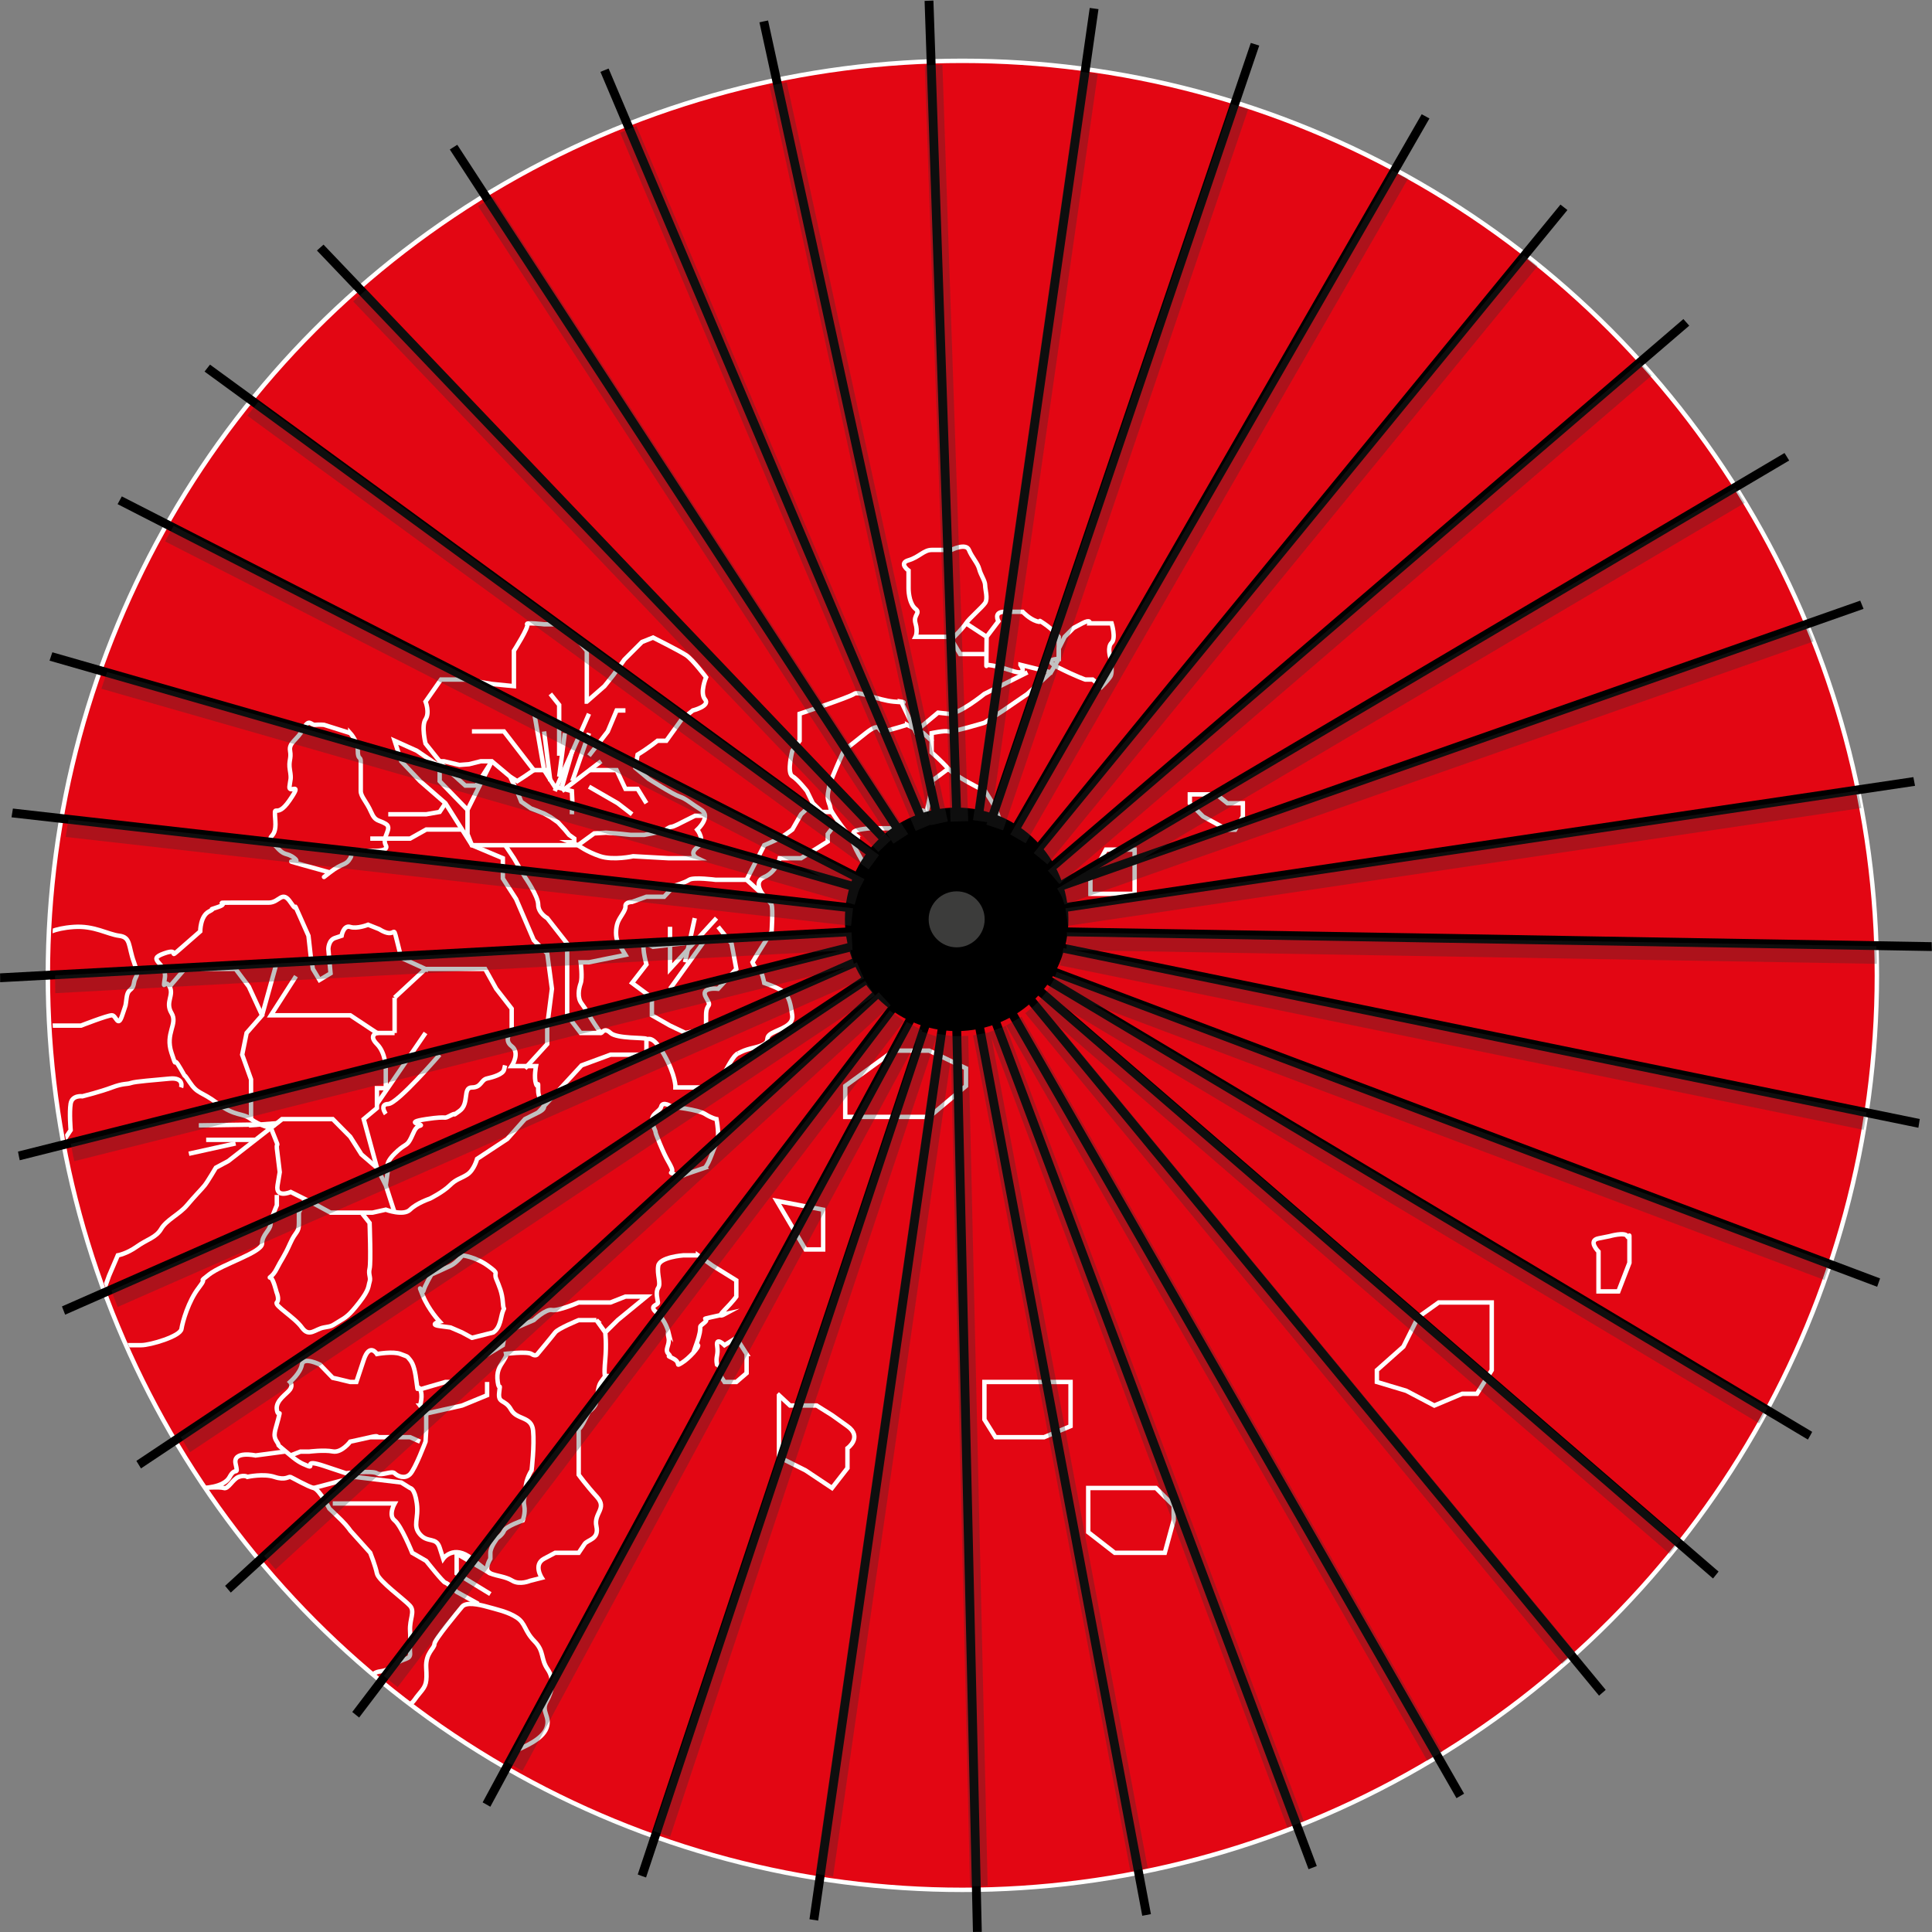 <?xml version="1.0" encoding="UTF-8" standalone="no"?>
<!-- Generator: Adobe Illustrator 16.0.4, SVG Export Plug-In . SVG Version: 6.00 Build 0)  -->

<svg
   xmlns:dc="http://purl.org/dc/elements/1.1/"
   xmlns:cc="http://creativecommons.org/ns#"
   xmlns:rdf="http://www.w3.org/1999/02/22-rdf-syntax-ns#"
   xmlns:svg="http://www.w3.org/2000/svg"
   xmlns="http://www.w3.org/2000/svg"
   xmlns:xlink="http://www.w3.org/1999/xlink"
   xmlns:sodipodi="http://sodipodi.sourceforge.net/DTD/sodipodi-0.dtd"
   xmlns:inkscape="http://www.inkscape.org/namespaces/inkscape"
   version="1.1"
   id="Layer_1"
   x="0px"
   y="0px"
   width="218.654"
   height="218.654"
   viewBox="0 0 218.654 218.654"
   enable-background="new 0 0 841.89 595.28"
   xml:space="preserve"
   inkscape:version="0.91 r13725"
   sodipodi:docname="parasol3.svg"><rect x="0" y="0" width="218.654" height="218.654" fill="#808080" stroke="none"/><defs
     id="defs347" /><sodipodi:namedview
     pagecolor="#ffffff"
     bordercolor="#666666"
     borderopacity="1"
     objecttolerance="10"
     gridtolerance="10"
     guidetolerance="10"
     inkscape:pageopacity="0"
     inkscape:pageshadow="2"
     inkscape:window-width="686"
     inkscape:window-height="480"
     id="namedview345"
     showgrid="false"
     fit-margin-top="0"
     fit-margin-left="0"
     fit-margin-right="0"
     fit-margin-bottom="0"
     inkscape:zoom="0.34208744"
     inkscape:cx="105.26301"
     inkscape:cy="111.438"
     inkscape:window-x="0"
     inkscape:window-y="0"
     inkscape:window-maximized="0"
     inkscape:current-layer="Layer_1" /><g
     id="g3"
     transform="translate(-315.682,-190.424)"><circle
       stroke-miterlimit="10"
       cx="424.598"
       cy="300.808"
       r="103.5"
       id="circle5"
       style="fill:#e30613;stroke:#ffffff;stroke-width:0.5;stroke-miterlimit:10" /><g
       id="g7"><defs
         id="defs9"><circle
           id="SVGID_1_"
           cx="425.008"
           cy="301.091"
           r="103.5" /></defs><clipPath
         id="SVGID_2_"><use
           xlink:href="#SVGID_1_"
           overflow="visible"
           id="use13"
           style="overflow:visible"
           x="0"
           y="0"
           width="100%"
           height="100%" /></clipPath><path
         clip-path="url(#SVGID_2_)"
         stroke-miterlimit="10"
         d="m 382.092,269.83 0,-2.75 0,-3 -1.5,-1.75 -1.5,-1.25 -1.832,0 c 0,0 -2.168,-0.25 -1.918,0 0.25,0.25 -1.5,3 -1.5,3 l 0,1.319 0,1.931 0,0.75 -2.5,-0.25 -3,-0.5 -2.75,0 -1.75,2.5 c 0,0 0.5,1.25 0,2 -0.5,0.75 0,2.75 0,2.75 l 2,2.5 2.5,2.25 1.25,0 1.75,-2.75 -2.75,5.5 0,2.75 0.5,1.25 3.764,0 1.986,0 2.418,0 2.332,0 1.5,0 c 0,0 1,0.75 2.5,1.25 1.5,0.5 3.75,0 3.75,0 l 4,0.223 3.25,0 c 0,0 -1,-0.473 0,-1.223 1,-0.75 0,-2 0,-2 0,0 1.639,-1.5 0.445,-2.25 -1.195,-0.75 -1.695,-1.25 -2.445,-1.5 -0.75,-0.25 -3.5,-2 -3.5,-2 l -1.5,-1.25 0.25,-1.5 c 1.25,-0.75 2.25,-1.569 2.25,-1.569 l 1,0 1.75,-2.431 1.25,-1 c 0,0 2.01,-0.5 1.381,-1.25 -0.631,-0.75 0.121,-2.5 0.121,-2.5 0,0 -1.502,-2 -2.252,-2.5 -0.75,-0.5 -3.75,-2 -3.75,-2 l -1.25,0.5 -2,2 -1.25,1.75 -1,1.25 -2,1.75 z"
         id="path15"
         inkscape:connector-curvature="0"
         style="fill:none;stroke:#ffffff;stroke-width:0.5;stroke-miterlimit:10" /><polyline
         clip-path="url(#SVGID_2_)"
         stroke-miterlimit="10"
         points="    369.092,273.205 372.717,273.205 376.092,277.58 375.092,278.268 374.217,278.83 373.426,278.33   "
         id="polyline17"
         style="fill:none;stroke:#ffffff;stroke-width:0.5;stroke-miterlimit:10" /><polyline
         clip-path="url(#SVGID_2_)"
         stroke-miterlimit="10"
         points="    382.342,275.955 384.467,273.205 385.467,270.83 386.467,270.83   "
         id="polyline19"
         style="fill:none;stroke:#ffffff;stroke-width:0.5;stroke-miterlimit:10" /><polyline
         clip-path="url(#SVGID_2_)"
         stroke-miterlimit="10"
         points="    382.342,277.58 385.467,277.58 386.467,279.705 387.842,279.705 388.842,281.33   "
         id="polyline21"
         style="fill:none;stroke:#ffffff;stroke-width:0.5;stroke-miterlimit:10" /><polyline
         clip-path="url(#SVGID_2_)"
         stroke-miterlimit="10"
         points="    382.342,279.455 385.592,281.33 387.217,282.58   "
         id="polyline23"
         style="fill:none;stroke:#ffffff;stroke-width:0.5;stroke-miterlimit:10" /><polyline
         clip-path="url(#SVGID_2_)"
         stroke-miterlimit="10"
         points="    378.967,275.955 378.967,272.205 378.967,270.205 377.967,268.955   "
         id="polyline25"
         style="fill:none;stroke:#ffffff;stroke-width:0.5;stroke-miterlimit:10" /><line
         clip-path="url(#SVGID_2_)"
         stroke-miterlimit="10"
         x1="380.455"
         y1="278.83"
         x2="382.342"
         y2="273.393"
         id="line27"
         style="fill:none;stroke:#ffffff;stroke-width:0.5;stroke-miterlimit:10" /><line
         clip-path="url(#SVGID_2_)"
         stroke-miterlimit="10"
         x1="378.967"
         y1="278.33"
         x2="379.607"
         y2="273.393"
         id="line29"
         style="fill:none;stroke:#ffffff;stroke-width:0.5;stroke-miterlimit:10" /><line
         clip-path="url(#SVGID_2_)"
         stroke-miterlimit="10"
         x1="379.287"
         y1="279.455"
         x2="380.455"
         y2="275.393"
         id="line31"
         style="fill:none;stroke:#ffffff;stroke-width:0.5;stroke-miterlimit:10" /><line
         clip-path="url(#SVGID_2_)"
         stroke-miterlimit="10"
         x1="377.26"
         y1="273.205"
         x2="377.967"
         y2="278.83"
         id="line33"
         style="fill:none;stroke:#ffffff;stroke-width:0.5;stroke-miterlimit:10" /><line
         clip-path="url(#SVGID_2_)"
         stroke-miterlimit="10"
         x1="379.287"
         y1="279.955"
         x2="383.717"
         y2="276.58"
         id="line35"
         style="fill:none;stroke:#ffffff;stroke-width:0.5;stroke-miterlimit:10" /><line
         clip-path="url(#SVGID_2_)"
         stroke-miterlimit="10"
         x1="378.467"
         y1="279.955"
         x2="382.342"
         y2="271.205"
         id="line37"
         style="fill:none;stroke:#ffffff;stroke-width:0.5;stroke-miterlimit:10" /><polyline
         clip-path="url(#SVGID_2_)"
         stroke-miterlimit="10"
         points="    380.404,282.58 380.455,281.018 380.404,279.955 378.467,279.455 377.26,277.58 376.092,270.83   "
         id="polyline39"
         style="fill:none;stroke:#ffffff;stroke-width:0.5;stroke-miterlimit:10" /><line
         clip-path="url(#SVGID_2_)"
         stroke-miterlimit="10"
         x1="377.811"
         y1="277.58"
         x2="376.092"
         y2="277.58"
         id="line41"
         style="fill:none;stroke:#ffffff;stroke-width:0.5;stroke-miterlimit:10" /><g
         clip-path="url(#SVGID_2_)"
         id="g43" /><path
         clip-path="url(#SVGID_2_)"
         stroke-miterlimit="10"
         d="m 401.342,298.497 1.668,-2.667 c 0,0 0.166,-2.5 0,-3 -0.168,-0.5 -2.834,-2.833 -2.834,-2.833 l -3.5,0 c 0,0 -2.5,-0.333 -3,0 -0.5,0.333 -1.666,0.666 -1.666,0.666 l -1.168,1.25 -2,0 -1.625,0.584 c 0,0 -0.791,0 -0.75,0.5 0.043,0.5 -0.625,1.166 -0.875,1.833 -0.25,0.667 -0.25,1.667 0,2.167 0.25,0.5 0.875,1.5 0.875,1.5 l -4.125,0.833 -0.943,0 c 0,0 0.225,1.758 0,2.379 -0.223,0.621 -0.402,1.622 0.104,2.288 0.508,0.666 0.84,1.333 0.84,1.333 0,0 1.25,2 1.375,2 0.125,0 0.334,-0.667 1.062,0 0.73,0.667 3.896,0.501 4.062,0.667 0.168,0.166 0.668,-0.584 2,1.791 1.334,2.375 1.287,3.709 1.287,3.709 l 3.465,0 1.748,-1 c 0,0 1.168,-2.418 1.668,-2.709 0.5,-0.291 -0.5,0.209 0.5,-0.291 1,-0.5 1.998,-0.492 2.666,-0.913 0.666,-0.421 -0.018,-0.754 0.908,-1.254 0.926,-0.5 2.426,-0.833 2.258,-2 -0.166,-1.167 -0.332,-2.167 -1,-2.667 -0.666,-0.5 -2.166,-0.99 -2.166,-0.99 0,0 -0.332,-1.662 -0.666,-1.586 -0.334,0.076 -0.668,-0.757 -0.668,-0.757 l 0.5,-0.833 z"
         id="path45"
         inkscape:connector-curvature="0"
         style="fill:none;stroke:#ffffff;stroke-width:0.5;stroke-miterlimit:10" /><path
         clip-path="url(#SVGID_2_)"
         stroke-miterlimit="10"
         d="m 418.342,272.455 c 0,0 -2,0.624 -2.666,0.75 -0.668,0.126 -0.168,-1.251 -2,0.188 -1.834,1.438 -2.5,2 -2.5,2 0,0 -1.668,3.687 -1.668,4.062 0,0.375 -0.334,1.041 0,1.875 0.334,0.834 -0.166,0.335 1,2.001 1.168,1.666 1.334,1.498 1.834,2.749 0.5,1.251 2.176,3.769 2.176,3.769 l 1.324,2.064 c 1.334,0.584 2.5,0 2.5,0 0,0 2.059,0.085 2.779,-0.582 0.72,-0.667 1.387,-1.482 1.387,-1.482 0,0 0.834,0.518 1.334,0 0.5,-0.518 -1,-0.518 0.5,-0.518 1.5,0 3.5,0.166 3.666,-0.667 0.168,-0.833 1,-2.584 1,-2.584 0,0 0.5,-0.415 0,-2.249 -0.5,-1.834 -1.166,-2.813 -1.166,-2.813 l -0.666,-1.062 c 0,0 -3.334,-1.604 -4.168,-2.531 -0.832,-0.927 -1.887,-1.844 -1.887,-1.844 l 0,-1.319 -0.945,-0.868 -1.834,-0.939 z"
         id="path47"
         inkscape:connector-curvature="0"
         style="fill:none;stroke:#ffffff;stroke-width:0.5;stroke-miterlimit:10" /><path
         clip-path="url(#SVGID_2_)"
         stroke-miterlimit="10"
         d="m 421.842,262.497 -2.547,0 c 0,0 0.287,-0.557 0,-1.528 -0.287,-0.971 0.621,-1.138 0,-1.638 -0.619,-0.5 -0.787,-1.668 -0.787,-2.334 0,-0.666 0,-2 0,-2 0,0 -1.166,-0.832 0,-1.166 1.168,-0.334 1.727,-1.167 2.613,-1.167 0.886,0 2.221,0 2.221,0 0,0 1.668,-0.833 2,0 0.334,0.833 1,1.501 1.166,2.167 0.168,0.666 0.668,1.333 0.668,1.833 0,0.5 0.332,1.5 0,2 -0.334,0.5 -1.834,1.776 -2.168,2.305 -0.332,0.528 -1.332,1.528 -1.332,1.528 l -0.5,0 -1.334,0 z"
         id="path49"
         inkscape:connector-curvature="0"
         style="fill:none;stroke:#ffffff;stroke-width:0.5;stroke-miterlimit:10" /><path
         clip-path="url(#SVGID_2_)"
         stroke-miterlimit="10"
         d="m 435.508,263.831 0,1.166 c 0,0 -2,0 0,1 2,1 3,1.334 3,1.334 l 0.834,0 1,0.833 c 0,0 0.668,-0.667 1,-1.167 0.334,-0.5 0,-2.166 0,-2.166 0,0 -0.369,-1.167 0.148,-1.667 0.517,-0.5 0,-2.195 0,-2.195 l -2.482,0 c 0,0 0.158,-0.528 -0.838,0 -0.994,0.528 -0.994,0.528 -0.994,0.528 l -1,1 -0.668,1.334 z"
         id="path51"
         inkscape:connector-curvature="0"
         style="fill:none;stroke:#ffffff;stroke-width:0.5;stroke-miterlimit:10" /><path
         clip-path="url(#SVGID_2_)"
         stroke-miterlimit="10"
         d="m 431.176,265.664 c 0,0 1,1.334 -1,0.667 -2,-0.667 -2.852,-0.667 -2.852,-0.667 0,0 -0.02,0.737 0,-1.215 0.018,-1.952 0.018,-1.952 0.018,-1.952 l 1.334,-1.763 c 0,0 -0.609,-1.07 0.695,-1.07 1.304,0 2.055,0 2.055,0 0,0 0.748,0.808 1.582,1.07 0.834,0.262 -0.166,-0.404 0.834,0.263 1,0.667 1.666,1.5 1.666,1.5 l 0,2.5 -0.889,1.521 -3.443,-0.854 z"
         id="path53"
         inkscape:connector-curvature="0"
         style="fill:none;stroke:#ffffff;stroke-width:0.5;stroke-miterlimit:10" /><path
         clip-path="url(#SVGID_2_)"
         stroke-miterlimit="10"
         d="m 355.324,273.393 -2.982,-0.938 c 0,0 -0.496,-0.044 -0.996,0 -0.5,0.044 -0.666,-0.793 -1.334,0.459 -0.666,1.252 -1.666,1.539 -1.5,2.479 0.166,0.94 -0.203,1.102 -0.018,2.188 0.184,1.086 0.043,0.998 -0.053,1.875 -0.096,0.877 1.596,-0.752 0,1.562 -1.596,2.314 -1.764,-0.02 -1.596,2.314 0.166,2.334 -1.271,1.329 -0.053,2.748 1.218,1.419 1.219,0.693 2.219,1.473 1,0.78 -2,-0.055 1,0.779 3,0.834 3,0.834 3,0.834 0,0 -1.5,1.167 0,0 1.5,-1.167 1.791,-0.727 2.312,-1.613 0.521,-0.886 -0.812,-0.887 0.521,-0.887 1.332,0 3.994,0.328 3.496,-0.586 -0.496,-0.914 0.83,-1.914 0,-2.414 -0.83,-0.5 -1.164,-0.205 -1.664,-1.353 -0.5,-1.148 -1.166,-1.735 -1.166,-2.358 0,-0.623 0,-0.752 0,-1.688 0,-0.936 0,-1.106 0,-1.688 0,-0.582 -0.334,-0.127 -0.334,-1.188 0,-1.061 -0.852,-1.998 -0.852,-1.998 z"
         id="path55"
         inkscape:connector-curvature="0"
         style="fill:none;stroke:#ffffff;stroke-width:0.5;stroke-miterlimit:10" /><path
         clip-path="url(#SVGID_2_)"
         stroke-miterlimit="10"
         d="m 336.178,313.497 c 0,0 0.395,-1.167 -1.303,-1 -1.698,0.167 -3.863,0.317 -4.363,0.492 -0.5,0.175 -0.834,0.008 -2.166,0.508 -1.334,0.5 -3.334,1 -3.334,1 0,0 -1.168,-0.166 -1.334,0.834 -0.166,1 0,3 0,3 l -2.832,4.249 c 0,0 0,4.582 0.666,5.083 0.666,0.501 0.832,1.5 1.666,3.334 0.834,1.834 1.334,3.834 1.668,4.334 0.332,0.5 0.666,1.498 0.832,2.499 0.168,1.001 -0.666,2.333 0.168,3.167 0.832,0.834 2.039,1.667 2.686,1.667 0.647,0 2.146,0 3.146,0 1,0 4.414,-0.999 4.541,-1.833 0.127,-0.834 0.793,-3.167 1.959,-4.667 1.168,-1.5 -0.332,-0.333 1.168,-1.5 1.5,-1.167 5.994,-2.5 5.996,-3.5 0.004,-1 0.91,-1.499 0.957,-2.166 0.047,-0.667 0.713,-2.167 0.713,-2.167 l 0,-1.167"
         id="path57"
         inkscape:connector-curvature="0"
         style="fill:none;stroke:#ffffff;stroke-width:0.5;stroke-miterlimit:10" /><path
         clip-path="url(#SVGID_2_)"
         stroke-miterlimit="10"
         d="m 350.195,326.132 -0.684,1.532 c 0,0 0,0 0,1.167 0,1.167 -0.334,0.833 -1,2.333 -0.666,1.5 -1,1.834 -1.5,2.834 -0.5,1 -1,1 -0.713,1.028 0.285,0.028 0.682,1.638 0.682,1.638 0,0 0.365,0.834 0.031,1.166 -0.332,0.332 2,1.668 2.834,2.834 0.832,1.166 1.5,0.167 2.496,0 0.998,-0.167 0.836,-0.166 1.67,-0.666 0.834,-0.5 1.166,-0.667 2.334,-2.168 1.166,-1.501 1,-1.832 1.166,-2.332 0.168,-0.5 -0.166,-0.834 0,-1.5 0.168,-0.666 0,-5.167 0,-5.167 l -0.92,-1.168"
         id="path59"
         inkscape:connector-curvature="0"
         style="fill:none;stroke:#ffffff;stroke-width:0.5;stroke-miterlimit:10" /><path
         clip-path="url(#SVGID_2_)"
         stroke-miterlimit="10"
         d="m 369.092,341.831 2.42,-0.609 c 0.834,-0.558 0.828,-1.724 1.08,-2.391 0.254,-0.667 0.08,0.165 0,-1.001 -0.08,-1.166 -0.414,-1.833 -0.746,-2.666 -0.334,-0.833 0.459,-0.475 -0.938,-1.487 -1.397,-1.012 -2.896,-1.179 -2.896,-1.179 0,0 -0.668,0.857 -1.334,1.179 -0.666,0.322 -2.166,0.987 -2.166,0.987 0,0 -0.785,1.334 -0.893,1.834 -0.108,0.5 -0.773,-1.166 -0.107,0.5 0.666,1.666 1.93,3 1.93,3 0,0 -1.236,0.334 0,0.5 1.236,0.166 1.236,0.166 1.236,0.166 l 1.295,0.558 1.119,0.609 z"
         id="path61"
         inkscape:connector-curvature="0"
         style="fill:none;stroke:#ffffff;stroke-width:0.5;stroke-miterlimit:10" /><path
         clip-path="url(#SVGID_2_)"
         stroke-miterlimit="10"
         d="m 394.68,332.498 c 0,0 -1.16,0.001 -1.414,0 -0.252,-10e-4 -0.252,-10e-4 -0.252,-10e-4 0,0 -2.668,0.192 -2.834,1.18 -0.166,0.988 0.332,1.987 0,2.487 -0.334,0.5 -0.07,1.332 -0.035,1.666 0.035,0.334 -1.133,0.334 -0.133,1.167 1.002,0.833 1.334,2.225 1.334,2.225 0,0 -0.166,-0.224 0,0.609 0.168,0.833 -0.5,1.331 0,1.832 0.5,0.501 -0.5,10e-4 0.5,0.501 1,0.5 0.168,1 1,0.5 0.834,-0.5 2,-1.833 1.834,-2 -0.166,-0.167 -1,2.166 -0.166,-0.167 0.832,-2.333 0,-1.666 0.832,-2.333 0.834,-0.667 -0.666,-0.334 0.834,-0.667 1.5,-0.333 1.5,-0.333 1.5,-0.333 0,0 -1,0.539 0,-0.48 1,-1.019 1.334,-1.52 1.334,-1.52 l 0,-1.834 -2.668,-1.653 -1.666,-1.179 z"
         id="path63"
         inkscape:connector-curvature="0"
         style="fill:none;stroke:#ffffff;stroke-width:0.5;stroke-miterlimit:10" /><path
         clip-path="url(#SVGID_2_)"
         stroke-miterlimit="10"
         d="m 400.18,343.663 -1.166,-1.832 -1.334,0.833 c 0,0 -1,-1 -0.834,0.083 0.168,1.083 -0.203,1.165 -0.018,2.124 0.185,0.959 0.186,0.959 0.186,0.959 l 0.666,1 1.334,0 1.166,-1 0,-2.167 z"
         id="path65"
         inkscape:connector-curvature="0"
         style="fill:none;stroke:#ffffff;stroke-width:0.5;stroke-miterlimit:10" /><path
         clip-path="url(#SVGID_2_)"
         stroke-miterlimit="10"
         d="m 383.18,339.83 -2.004,0 c 0,0 -2.328,0.949 -2.662,1.392 -0.334,0.443 -2,2.441 -2,2.441 0,0 -0.168,0.333 -0.668,0 -0.5,-0.333 -3.121,0 -3.121,0 0,0 0.545,-0.167 0,0.667 -0.545,0.834 -0.877,1.333 -0.711,2.5 0.166,1.167 0.332,-0.166 0.166,1.167 -0.166,1.333 0.668,0.749 1.334,1.958 0.666,1.209 2.334,0.708 2.5,2.375 0.166,1.667 -0.168,4.5 -0.168,4.5 0,0 -0.666,1 -0.666,2 0,1 -0.332,1.166 -0.166,2 0.166,0.834 -0.168,1.666 -0.168,1.666 0,0 -1.91,0.668 -2.121,1.168 -0.211,0.5 -0.754,0.833 -0.754,0.833 0,0 -0.791,0.999 -0.791,1.666 0,0.667 0,0.667 0,0.667 0,0 -0.834,1.334 0,1.667 0.834,0.333 1.666,0.333 2.5,0.833 0.834,0.5 2,0 2,0 l 1.314,-0.333 c 0,0 -0.988,-1.501 0.266,-2.167 1.254,-0.666 1.254,-0.666 1.254,-0.666 l 2.662,-10e-4 c 0,0 0.338,-0.499 0.67,-0.999 0.334,-0.5 1.666,-0.5 1.334,-2 -0.334,-1.5 1.271,-2.001 0.053,-3.334 -1.218,-1.333 -2.057,-2.5 -2.057,-2.5 0,0 -0.002,-1.611 0,-2.639 0.004,-1.027 0,-2.527 0,-2.527 0,0 0.17,0 0.67,-1 0.5,-1 0.5,-1 0.5,-1 0,0 0.334,-0.169 0.668,-0.668 0.332,-0.499 0.199,-2 0.682,-2.666 0.484,-0.666 0.484,-0.666 0.484,-0.666 0,0 -0.168,-10e-4 0,-1.834 0.166,-1.833 0,-3.108 0,-3.108 l -1,-1.392 z"
         id="path67"
         inkscape:connector-curvature="0"
         style="fill:none;stroke:#ffffff;stroke-width:0.5;stroke-miterlimit:10" /><path
         clip-path="url(#SVGID_2_)"
         stroke-miterlimit="10"
         d="m 363.221,349.496 c 0,0 0.373,-1.165 0,-1.832 -0.375,-0.667 -0.207,0.666 -0.375,-0.667 -0.166,-1.333 -0.34,-2.167 -0.754,-2.667 -0.412,-0.5 -0.244,-0.334 -1.078,-0.667 -0.834,-0.333 -2.672,0 -2.672,0 0,0 -0.828,-1.333 -1.496,0.667 -0.666,2 -0.832,2.5 -0.832,2.5 l -0.689,0 c -1.311,-0.333 -1.982,-0.468 -1.982,-0.468 l -1.441,-1.491 c 0,0 -1.887,-0.959 -2.055,0 -0.166,0.959 -1.332,1.959 -1.332,1.959 0,0 0.334,0.334 0,0.834 -0.334,0.5 -1.668,1.249 -1.502,2.291 0.168,1.042 0.5,-0.291 0.168,1.042 -0.334,1.333 -0.668,1.833 -0.168,2.583 0.502,0.75 -0.332,-0.027 1.002,1.111 1.332,1.139 1.666,1.305 2.5,1.639 0.832,0.334 -0.676,-0.834 1.828,0 2.504,0.834 2.504,0.834 2.504,0.834 0,0 2.992,-0.333 3.496,0 0.504,0.333 1.664,-0.333 2,0 0.338,0.333 1.164,0.691 1.75,0.096 0.588,-0.596 1.75,-3.68 1.75,-3.68 l 0.076,-1.25 0,-1.927 -0.698,-0.907 z"
         id="path69"
         inkscape:connector-curvature="0"
         style="fill:none;stroke:#ffffff;stroke-width:0.5;stroke-miterlimit:10" /><path
         clip-path="url(#SVGID_2_)"
         stroke-miterlimit="10"
         d="m 363.221,353.58 -1.129,-0.5 -1.75,0 -2,0 c 0,0 0.318,-0.25 -0.756,0 -1.072,0.25 -2.262,0.5 -2.262,0.5 0,0 -0.986,1.306 -1.982,1.111 -0.996,-0.195 -2.662,0.02 -2.662,0.02 l -1,0 -1.123,0.436"
         id="path71"
         inkscape:connector-curvature="0"
         style="fill:none;stroke:#ffffff;stroke-width:0.5;stroke-miterlimit:10" /><path
         clip-path="url(#SVGID_2_)"
         stroke-miterlimit="10"
         d="m 374.18,388.497 c 0.666,-0.333 2.869,-1.167 3.352,-2.5 0.483,-1.333 -0.648,-1.833 0,-3 0.648,-1.167 0.93,-2.501 0.123,-3.667 -0.809,-1.166 -0.34,-1.999 -1.49,-3.166 -1.15,-1.167 -0.984,-2 -1.984,-2.667 -1,-0.667 -2.41,-0.957 -3.371,-1.229 -0.963,-0.271 -2.377,-0.562 -2.836,0 -0.459,0.562 -3.127,3.729 -3.127,4.229 0,0.5 -1.021,1.001 -0.928,2.667 0.096,1.666 0.01,2 -0.697,2.833 -0.707,0.833 -0.549,0.833 -1.129,1.333 -0.578,0.5 -0.578,0.5 -0.578,0.5"
         id="path73"
         inkscape:connector-curvature="0"
         style="fill:none;stroke:#ffffff;stroke-width:0.5;stroke-miterlimit:10" /><path
         clip-path="url(#SVGID_2_)"
         stroke-miterlimit="10"
         d="m 395.469,322.58 c 0.545,-0.582 0.898,-2.084 1.305,-2.75 0.407,-0.666 0,-2.75 0,-2.75 0,0 -0.516,-0.086 -1.305,-0.584 -0.789,-0.498 -3.789,-0.832 -3.789,-0.832 0,0 -1,-0.667 -1.166,0 -0.168,0.667 -1.482,0.834 -0.908,2.167 0.574,1.333 -0.094,-0.002 0.74,1.999 0.834,2.001 1.002,1.999 1.334,2.75 0.334,0.751 -0.5,0.418 0.334,0.751 0.832,0.333 1.252,0 1.252,0 l 2.203,-0.751 z"
         id="path75"
         inkscape:connector-curvature="0"
         style="fill:none;stroke:#ffffff;stroke-width:0.5;stroke-miterlimit:10" /><path
         clip-path="url(#SVGID_2_)"
         stroke-miterlimit="10"
         d="m 320.846,306.498 c 0,0 2,0 3,0 1,0 1,0 1,0 0,0 3,-1.169 3.5,-1.168 0.5,0.001 0.668,1.499 1.168,0 0.5,-1.499 0.334,-0.834 0.5,-2 0.166,-1.166 0.666,-0.648 0.832,-1.657 0.168,-1.009 0.668,-0.511 0,-2.343 -0.666,-1.832 -0.334,-2.832 -1.666,-2.999 -1.334,-0.167 -2.832,-1.167 -5.166,-1 -2.334,0.167 -3.168,0.833 -3.168,0.833 0,0 -1.166,2.165 -1.166,3.166 0,1.001 -0.334,2.999 0,4 0.334,1.001 -0.148,3.168 -0.148,3.168 l 1.314,0 z"
         id="path77"
         inkscape:connector-curvature="0"
         style="fill:none;stroke:#ffffff;stroke-width:0.5;stroke-miterlimit:10" /><path
         clip-path="url(#SVGID_2_)"
         stroke-miterlimit="10"
         d="m 359.342,324.58 0.281,-2 c 0,0 -0.451,-0.416 0.719,-1.583 1.172,-1.167 1.33,-0.813 1.75,-1.573 0.422,-0.76 0.502,-1.428 1.129,-1.594 0.625,-0.166 -2.062,-0.334 0.697,-0.75 2.762,-0.416 1.762,0.084 2.762,-0.416 1,-0.5 -0.168,0.334 1,-0.5 1.166,-0.834 0.326,-2.667 1.412,-2.667 1.088,0 1.012,-0.866 1.717,-1.017 0.705,-0.151 1.793,-0.483 1.916,-0.983 0.121,-0.5 0.121,-0.5 0.121,-0.5"
         id="path79"
         inkscape:connector-curvature="0"
         style="fill:none;stroke:#ffffff;stroke-width:0.5;stroke-miterlimit:10" /><path
         clip-path="url(#SVGID_2_)"
         stroke-miterlimit="10"
         d="m 359.342,316.496 c 0,0 -0.436,-0.613 -0.209,-0.938 0.074,-0.107 0.225,-0.183 0.49,-0.191 1.057,-0.037 5.818,-5.579 5.818,-5.579"
         id="path81"
         inkscape:connector-curvature="0"
         style="fill:none;stroke:#ffffff;stroke-width:0.5;stroke-miterlimit:10" /><line
         clip-path="url(#SVGID_2_)"
         stroke-miterlimit="10"
         x1="363.842"
         y1="307.33"
         x2="358.342"
         y2="315.367"
         id="line83"
         style="fill:none;stroke:#ffffff;stroke-width:0.5;stroke-miterlimit:10" /><path
         clip-path="url(#SVGID_2_)"
         stroke-miterlimit="10"
         d="m 343.846,317.789 3.166,-0.245 -5.498,4.286 -1.404,0.75 c 0,0 -0.93,1.583 -1.264,2 -0.332,0.417 -1.166,1.25 -2,2.25 -0.832,1 -2.336,1.667 -2.918,2.667 -0.582,1 -1.574,1.167 -2.744,2 -1.17,0.833 -2.17,1.001 -2.17,1.001 l -1,2.332 -0.834,2.334 c 0,0 0.166,0.706 0,1.52 -0.166,0.814 0,2.538 0,2.538"
         id="path85"
         inkscape:connector-curvature="0"
         style="fill:none;stroke:#ffffff;stroke-width:0.5;stroke-miterlimit:10" /><line
         clip-path="url(#SVGID_2_)"
         stroke-miterlimit="10"
         x1="345.16"
         y1="317.688"
         x2="338.18"
         y2="317.789"
         id="line87"
         style="fill:none;stroke:#ffffff;stroke-width:0.5;stroke-miterlimit:10" /><line
         clip-path="url(#SVGID_2_)"
         stroke-miterlimit="10"
         x1="344.602"
         y1="319.424"
         x2="339.014"
         y2="319.424"
         id="line89"
         style="fill:none;stroke:#ffffff;stroke-width:0.5;stroke-miterlimit:10" /><line
         clip-path="url(#SVGID_2_)"
         stroke-miterlimit="10"
         x1="342.346"
         y1="319.83"
         x2="337.059"
         y2="320.997"
         id="line91"
         style="fill:none;stroke:#ffffff;stroke-width:0.5;stroke-miterlimit:10" /><line
         clip-path="url(#SVGID_2_)"
         stroke-miterlimit="10"
         x1="345.342"
         y1="305.33"
         x2="347.012"
         y2="299.33"
         id="line93"
         style="fill:none;stroke:#ffffff;stroke-width:0.5;stroke-miterlimit:10" /><polygon
         clip-path="url(#SVGID_2_)"
         stroke-miterlimit="10"
         points="478.51,337.83 481.176,337.83 482.842,337.83 484.51,337.83 484.51,341.663 484.51,344.163 484.51,345.496 482.842,348.163 481.176,348.163 478.01,349.496 474.842,347.83 471.51,346.83 471.51,345.496 474.51,342.83 476.176,339.496 "
         id="polygon95"
         style="fill:none;stroke:#ffffff;stroke-width:0.5;stroke-miterlimit:10" /><polygon
         clip-path="url(#SVGID_2_)"
         stroke-miterlimit="10"
         points="441.842,366.163 445.51,366.163 447.51,366.163 448.51,362.496 448.51,360.83 446.51,358.83 443.676,358.83 440.842,358.83 438.842,358.83 438.842,361.83 438.842,363.83 "
         id="polygon97"
         style="fill:none;stroke:#ffffff;stroke-width:0.5;stroke-miterlimit:10" /><polygon
         clip-path="url(#SVGID_2_)"
         stroke-miterlimit="10"
         points="428.342,353.08 430.592,353.08 433.842,353.08 436.842,351.83 436.842,349.496 436.842,346.83 431.967,346.83 430.342,346.83 429.342,346.83 427.092,346.83 427.092,349.496 427.092,351.08 "
         id="polygon99"
         style="fill:none;stroke:#ffffff;stroke-width:0.5;stroke-miterlimit:10" /><path
         clip-path="url(#SVGID_2_)"
         stroke-miterlimit="10"
         d="m 403.842,348.33 0,4.75 0,2.25 3,1.5 3,2 1.75,-2.25 c 0,0 0,-0.25 0,-1.25 0,-1 0,-1 0,-1 0,0 1.75,-1.25 0,-2.5 -1.75,-1.25 -1.75,-1.25 -1.75,-1.25 l -1.736,-1.084 -1.514,0 -1.5,0 -1.25,-1.166 z"
         id="path101"
         inkscape:connector-curvature="0"
         style="fill:none;stroke:#ffffff;stroke-width:0.5;stroke-miterlimit:10" /><path
         clip-path="url(#SVGID_2_)"
         stroke-miterlimit="10"
         d="m 363.842,300.087 4.25,0 2.5,0 1.25,2.243 1.75,2.25 0,2.5 c 0,0 -1,1 0,1.75 1,0.75 0,2.25 0,2.25 l 2.75,0 c 0,0 -0.25,1.25 0,2 0.25,0.75 0.25,-0.75 0.25,0.75 0,1.5 1.5,1.75 0,2.5 -1.5,0.75 -1.5,0.75 -1.5,0.75 l -2,2.25 -3.416,2.25 c 0,0 -0.334,1.25 -1.084,1.75 -0.75,0.5 -1.25,0.5 -2,1.25 -0.75,0.75 -2.25,1.5 -2.25,1.5 0,0 -1.5,0.5 -2.25,1.25 -0.75,0.75 -2.75,0 -2.75,0 l -1.5,0.333 -1.25,0 -2.25,0 -1.25,0 -2,-1.083 -2.5,-1.25 c 0,0 -1.75,0.75 -1.5,-0.75 0.25,-1.5 0.25,-1.5 0.25,-1.5 l -0.273,-2.25 c -0.227,-1.5 0.273,-0.25 -0.227,-1.5 -0.5,-1.25 -0.5,-1.25 -0.5,-1.25 0,0 -1.25,-0.25 -2.25,-1 -1,-0.75 -1.75,-0.25 -3.75,-1.75 -2,-1.5 -2.25,-1 -3.25,-2.5 -1,-1.5 0,0.25 -1,-1.5 -1,-1.75 -0.25,0.5 -1,-1.75 -0.75,-2.25 0.75,-3.25 0,-4.5 -0.75,-1.25 0.316,-2 -0.217,-3 -0.533,-1 -0.783,0.75 -0.533,-1 0.25,-1.75 -2.195,-2 -0.098,-2.75 2.097,-0.75 0.098,1 2.098,-0.75 2,-1.75 2,-1.75 2,-1.75 0,0 0,-1.75 1,-2.25 1,-0.5 -0.5,0 1,-0.5 1.5,-0.5 -0.75,-0.5 1.5,-0.5 2.25,0 3,0 4.25,0 1.25,0 1.5,-1.5 2.5,0 1,1.5 0,-0.75 1,1.5 1,2.25 1,2.25 1,2.25 l 0,0 0.25,2.25 0.25,1.507 0.75,1.243 c 1.25,-0.75 1.25,-0.75 1.25,-0.75 l -0.25,-2.75 c 0,0 0,-1 0.75,-1.25 0.75,-0.25 0.75,-0.25 0.75,-0.25 0,0 0.213,-1.25 0.982,-1 0.768,0.25 2.018,-0.25 2.018,-0.25 l 1.25,0.5 c 2,1.25 1.5,-0.75 2,1.25 0.5,2 0.5,2 0.5,2 l 2.75,1.257 z"
         id="path103"
         inkscape:connector-curvature="0"
         style="fill:none;stroke:#ffffff;stroke-width:0.5;stroke-miterlimit:10" /><polygon
         clip-path="url(#SVGID_2_)"
         stroke-miterlimit="10"
         points="360.342,303.33 362.092,301.709 363.842,300.087 "
         id="polygon105"
         style="fill:none;stroke:#ffffff;stroke-width:0.5;stroke-miterlimit:10" /><path
         clip-path="url(#SVGID_2_)"
         stroke-miterlimit="10"
         d="m 360.342,307.33 0,-4 0,4 z"
         id="path107"
         inkscape:connector-curvature="0"
         style="fill:none;stroke:#ffffff;stroke-width:0.5;stroke-miterlimit:10" /><path
         clip-path="url(#SVGID_2_)"
         stroke-miterlimit="10"
         d="m 358.342,307.33 2,0 -2,0 z"
         id="path109"
         inkscape:connector-curvature="0"
         style="fill:none;stroke:#ffffff;stroke-width:0.5;stroke-miterlimit:10" /><polyline
         clip-path="url(#SVGID_2_)"
         stroke-miterlimit="10"
         points="    344.092,317.08 344.092,314.33 344.092,312.58 343.092,309.788 343.592,307.33 345.342,305.33 343.842,302.08 342.342,300.087     339.592,300.087 336.592,300.087 334.875,302.08   "
         id="polyline111"
         style="fill:none;stroke:#ffffff;stroke-width:0.5;stroke-miterlimit:10" /><path
         clip-path="url(#SVGID_2_)"
         stroke-miterlimit="10"
         d="m 360.342,327.663 -1,-3.083 -1,-2 -1.5,-5.5 1.5,-1.25 0,-2.25 1,0 0,-2.25 c 0,0 0,-1.75 -1,-2.746 -1,-0.996 0,-1.254 0,-1.254 l -3.018,-2 -0.982,0 -2.5,0 -1.75,0 -3.75,0 2.838,-4.425"
         id="path113"
         inkscape:connector-curvature="0"
         style="fill:none;stroke:#ffffff;stroke-width:0.5;stroke-miterlimit:10" /><polyline
         clip-path="url(#SVGID_2_)"
         stroke-miterlimit="10"
         points="    346.342,318.08 347.592,317.08 351.342,317.08 353.342,317.08 355.324,319.08 356.592,321.08 358.342,322.58   "
         id="polyline115"
         style="fill:none;stroke:#ffffff;stroke-width:0.5;stroke-miterlimit:10" /><line
         clip-path="url(#SVGID_2_)"
         stroke-miterlimit="10"
         x1="393.209"
         y1="299.33"
         x2="394.311"
         y2="294.331"
         id="line117"
         style="fill:none;stroke:#ffffff;stroke-width:0.5;stroke-miterlimit:10" /><polyline
         clip-path="url(#SVGID_2_)"
         stroke-miterlimit="10"
         points="    391.512,295.312 391.512,300.087 396.773,294.331   "
         id="polyline119"
         style="fill:none;stroke:#ffffff;stroke-width:0.5;stroke-miterlimit:10" /><path
         clip-path="url(#SVGID_2_)"
         stroke-miterlimit="10"
         d="m 423.008,277.424 -1.887,1.406 c 0,0 0.275,0.416 0,1.125 -0.275,0.709 -0.443,2.175 -0.609,2.358 -0.166,0.183 -0.498,-0.65 -0.666,0.267 -0.166,0.917 -0.166,0.917 -0.166,0.917 l -1.168,0 -0.521,0.667 -1.979,0 -1.832,0 c 0,0 -2.453,0.166 -1.811,0.666 0.642,0.5 0.643,0.5 0.643,0.5"
         id="path121"
         inkscape:connector-curvature="0"
         style="fill:none;stroke:#ffffff;stroke-width:0.5;stroke-miterlimit:10" /><polyline
         clip-path="url(#SVGID_2_)"
         stroke-miterlimit="10"
         points="    388.842,307.997 388.842,309.788 384.779,309.788 381.502,310.997 376.592,316.33   "
         id="polyline123"
         style="fill:none;stroke:#ffffff;stroke-width:0.5;stroke-miterlimit:10" /><path
         clip-path="url(#SVGID_2_)"
         stroke-miterlimit="10"
         d="m 383.717,307.33 -2.318,0 -1.527,-2 0,-3.657 0,-4.464 -2.258,-2.878 c 0,0 -1.021,-0.552 -1.021,-1.526 0,-0.974 -1.5,-3.12 -1.5,-3.12 l -1.25,-2.132 -0.986,-1.473"
         id="path125"
         inkscape:connector-curvature="0"
         style="fill:none;stroke:#ffffff;stroke-width:0.5;stroke-miterlimit:10" /><polyline
         clip-path="url(#SVGID_2_)"
         stroke-miterlimit="10"
         points="    367.973,284.306 363.918,284.306 362.092,285.33 360.342,285.33 357.586,285.33   "
         id="polyline127"
         style="fill:none;stroke:#ffffff;stroke-width:0.5;stroke-miterlimit:10" /><path
         clip-path="url(#SVGID_2_)"
         stroke-miterlimit="10"
         d="m 400.176,289.997 2,-3.917 c 0,0 1.166,-0.5 1.666,-0.75 0.5,-0.25 1.514,-1.024 1.514,-1.024 l 0.986,-1.726 1.334,-1.25"
         id="path129"
         inkscape:connector-curvature="0"
         style="fill:none;stroke:#ffffff;stroke-width:0.5;stroke-miterlimit:10" /><path
         clip-path="url(#SVGID_2_)"
         stroke-miterlimit="10"
         d="m 402.176,291.85 c 0,0 -1.418,-1.561 0,-2.165 1.416,-0.604 1.75,-2.132 1.75,-2.132 l 2.416,0 3.018,-1.889 0,-0.846 1.148,-1.487"
         id="path131"
         inkscape:connector-curvature="0"
         style="fill:none;stroke:#ffffff;stroke-width:0.5;stroke-miterlimit:10" /><path
         clip-path="url(#SVGID_2_)"
         stroke-miterlimit="10"
         d="m 396.955,295.312 1.521,1.896 0.537,2.878 -2.059,2.243 c 0,0 -2.109,-0.25 -1.361,1 0.748,1.25 0.002,0.5 0,2 -0.002,1.5 -0.002,1.5 -0.002,1.5 l -2.326,0.5 -1.754,-0.832 -2.051,-1.168 0,-2 -2.244,-1.657 1.625,-2.093 c 0,0 -0.75,-2.742 0,-2.371 0.75,0.371 0.75,0.371 0.75,0.371 l 3.523,-0.405 2.354,-0.345 -3.957,5.5"
         id="path133"
         inkscape:connector-curvature="0"
         style="fill:none;stroke:#ffffff;stroke-width:0.5;stroke-miterlimit:10" /><path
         clip-path="url(#SVGID_2_)"
         stroke-miterlimit="10"
         d="m 431.967,266.518 -4.875,2.438 c 0,0 -2.918,2.375 -4.084,2.25 -1.166,-0.125 -1.166,-0.125 -1.166,-0.125 l -2.547,2.125 -1.619,-3.374 c 0,0 1,0.167 -0.834,0 -1.834,-0.167 -4,-1.252 -4.5,-0.876 -0.5,0.376 -6.166,2.25 -6.166,2.25 l 0,3.056 -0.82,1.132 c 0,0 -0.654,2.479 0,2.875 0.652,0.396 1.652,1.688 1.652,1.688 l 0.668,1.375 1,0.983 1.16,0"
         id="path135"
         inkscape:connector-curvature="0"
         style="fill:none;stroke:#ffffff;stroke-width:0.5;stroke-miterlimit:10" /><path
         clip-path="url(#SVGID_2_)"
         stroke-miterlimit="10"
         d="m 434.619,266.518 -2.652,2.438 -2.736,1.875 -2.139,1.392 c 0,0 -3.668,1.108 -4.084,0.983 -0.416,-0.125 -1.887,0.188 -1.887,0.188 l 0,0.868"
         id="path137"
         inkscape:connector-curvature="0"
         style="fill:none;stroke:#ffffff;stroke-width:0.5;stroke-miterlimit:10" /><polyline
         clip-path="url(#SVGID_2_)"
         stroke-miterlimit="10"
         points="    427.324,264.449 424.342,264.449 423.176,262.497   "
         id="polyline139"
         style="fill:none;stroke:#ffffff;stroke-width:0.5;stroke-miterlimit:10" /><line
         clip-path="url(#SVGID_2_)"
         stroke-miterlimit="10"
         x1="427.342"
         y1="262.497"
         x2="425.008"
         y2="260.969"
         id="line141"
         style="fill:none;stroke:#ffffff;stroke-width:0.5;stroke-miterlimit:10" /><polyline
         clip-path="url(#SVGID_2_)"
         stroke-miterlimit="10"
         points="    359.623,282.58 362.779,282.58 363.918,282.58 365.441,282.313 366.094,281.33   "
         id="polyline143"
         style="fill:none;stroke:#ffffff;stroke-width:0.5;stroke-miterlimit:10" /><path
         clip-path="url(#SVGID_2_)"
         stroke-miterlimit="10"
         d="m 368.592,282.08 -3.15,-3.25 0,-2.25 0.484,0 1.75,0.417 1.084,-0.083 1.332,-0.334 1.25,0 2.084,1.75 0.916,2 0.334,0.834 1.084,0.75 1.5,0.583 0.75,0.417 0.832,0.583 0.766,0.833 0.484,0.584 0.584,0.416 0,0.417 -0.416,0 0.832,0.333 1.834,-1.333 1.334,-0.083 1.166,0.083 1.666,0.167 1.5,0 2.168,-0.417 c 0,0 0.666,-0.5 0.916,-0.5 0.25,0 1.166,-0.5 1.166,-0.5 l 1,-0.5 0.5,-0.25 1.127,-0.008"
         id="path145"
         inkscape:connector-curvature="0"
         style="fill:none;stroke:#ffffff;stroke-width:0.5;stroke-miterlimit:10" /><polyline
         clip-path="url(#SVGID_2_)"
         stroke-miterlimit="10"
         points="    365.842,277.424 362.857,275.393 360.342,274.261 361.092,276.58 363.221,278.83 366.094,281.33 369.092,286.08 372.592,287.553     372.592,289.849 374.092,292.173 376.092,296.83 377.613,298.33 378.148,302.33 377.613,306.498 377.613,308.584 375.092,311.349       "
         id="polyline147"
         style="fill:none;stroke:#ffffff;stroke-width:0.5;stroke-miterlimit:10" /><polyline
         clip-path="url(#SVGID_2_)"
         stroke-miterlimit="10"
         points="    363.918,350.403 367.973,349.496 370.809,348.33 370.809,346.83   "
         id="polyline149"
         style="fill:none;stroke:#ffffff;stroke-width:0.5;stroke-miterlimit:10" /><path
         clip-path="url(#SVGID_2_)"
         stroke-miterlimit="10"
         d="m 384.18,341.222 1.412,-1.392 3.25,-2.666 -2.375,0 -1.688,0.666 -3.604,0 c 0,0 -2.334,1 -3.027,0.854 -0.693,-0.146 -2.057,1.146 -2.057,1.146 l -3.236,1.392 -0.264,1.442 -2.762,1.666 -2.467,2.5 -1.27,0 -2.873,0.834"
         id="path151"
         inkscape:connector-curvature="0"
         style="fill:none;stroke:#ffffff;stroke-width:0.5;stroke-miterlimit:10" /><path
         clip-path="url(#SVGID_2_)"
         stroke-miterlimit="10"
         d="m 369.83,371.947 -2.467,-1.367 c 0,0 -1.021,-1 -1.27,-1.027 -0.249,-0.027 -2.176,-2.473 -2.176,-2.473 l -1.584,-0.917 c 0,0 -1.242,-3.083 -1.992,-3.667 -0.75,-0.584 0,-1.916 0,-1.916 l -7,0"
         id="path153"
         inkscape:connector-curvature="0"
         style="fill:none;stroke:#ffffff;stroke-width:0.5;stroke-miterlimit:10" /><path
         clip-path="url(#SVGID_2_)"
         stroke-miterlimit="10"
         d="m 371.18,370.83 -3.816,-2.333 0,-2.233 3.816,2.233 c 0,0 0,0 -2.088,-1.667 -2.086,-1.667 -3.25,0 -3.25,0 0,0 0,0 -0.4,-1.25 -0.4,-1.25 -1.35,-0.5 -2.221,-1.5 -0.873,-1 -0.129,-1.75 -0.363,-3.5 -0.234,-1.75 -0.766,-1.75 -0.766,-1.75 l -1,-0.625 -5.203,-0.626 -4.709,1.251"
         id="path155"
         inkscape:connector-curvature="0"
         style="fill:none;stroke:#ffffff;stroke-width:0.5;stroke-miterlimit:10" /><path
         clip-path="url(#SVGID_2_)"
         stroke-miterlimit="10"
         d="m 348.014,354.691 -3.412,0.455 c 0,0 -2.588,-0.565 -2.256,0.934 0.334,1.499 -0.02,0.248 -0.676,1.499 -0.656,1.251 -3.156,1.251 -3.156,1.251 0,0 2,-0.166 2.5,0 0.5,0.166 1,-1 1.666,-1.251 0.666,-0.251 1,-0.01 1,-0.01 0,0 1.834,-0.405 3.078,0.01 1.244,0.415 1.588,-0.082 1.799,0 0.211,0.082 1.957,1.085 2.623,1.251 0.666,0.166 1.781,2.334 1.781,2.334 0,0 0.719,0.666 1.385,1.332 0.668,0.666 0.992,1.168 0.992,1.168 l 2.248,2.499 c 0,0 0.594,1.501 0.756,2.334 0.164,0.833 3.172,3 3.75,3.667 0.58,0.667 -0.078,1.5 0,2.833 0.08,1.333 -0.078,1.667 0,2.5 0.08,0.833 -0.746,0.5 -1.75,1.333 -1.004,0.833 -1.496,0.667 -2,0.834 -0.504,0.167 -0.828,0.666 -0.756,1 0.074,0.334 -1.406,4 -1.697,5.5 -0.289,1.5 -0.551,0.833 -0.551,0.833"
         id="path157"
         inkscape:connector-curvature="0"
         style="fill:none;stroke:#ffffff;stroke-width:0.5;stroke-miterlimit:10" /></g><polygon
       stroke-miterlimit="10"
       points="425.008,311.33 425.008,313.33 420.842,316.83 416.342,316.83 411.342,316.83 411.342,313.33 416.842,309.33 420.842,309.33 "
       id="polygon159"
       style="fill:none;stroke:#ffffff;stroke-width:0.5;stroke-miterlimit:10" /><polygon
       stroke-miterlimit="10"
       points="444.092,286.58 444.092,289.83 444.092,291.58 439.092,291.58 439.092,289.83 440.842,286.58 442.342,286.58 "
       id="polygon161"
       style="fill:none;stroke:#ffffff;stroke-width:0.5;stroke-miterlimit:10" /><polygon
       stroke-miterlimit="10"
       points="455.467,284.33 454.592,284.33 451.842,282.83 450.342,281.33 450.342,280.33 453.342,280.33 454.592,281.33 456.342,281.33 456.342,282.83 "
       id="polygon163"
       style="fill:none;stroke:#ffffff;stroke-width:0.5;stroke-miterlimit:10" /><path
       stroke-miterlimit="10"
       d="m 496.593,336.58 0,-4.5 c 0,0 -1.25,-1.25 0,-1.5 1.25,-0.25 1.25,-0.25 1.25,-0.25 0,0 1.75,-0.5 2,0 0.25,0.5 0.25,-0.75 0.25,0.5 0,1.25 0,2.514 0,2.514 l -1.25,3.236 -2.25,0 z"
       id="path165"
       inkscape:connector-curvature="0"
       style="fill:none;stroke:#ffffff;stroke-width:0.5;stroke-miterlimit:10" /><polygon
       stroke-miterlimit="10"
       points="408.842,330.107 408.842,327.33 403.592,326.33 406.842,331.83 408.842,331.83 "
       id="polygon167"
       style="fill:none;stroke:#ffffff;stroke-width:0.5;stroke-miterlimit:10" /><g
       id="g169"><circle
         stroke-miterlimit="10"
         cx="423.952"
         cy="294.47"
         r="12.147"
         id="circle171"
         style="stroke:#000000;stroke-miterlimit:10" /><circle
         cx="423.952"
         cy="294.47"
         r="3.169"
         id="circle173"
         style="fill:#3c3c3b" /><g
         id="g175"><defs
           id="defs177"><circle
             id="SVGID_3_"
             cx="425.009"
             cy="299.751"
             r="109.327" /></defs><clipPath
           id="SVGID_4_"><use
             xlink:href="#SVGID_3_"
             overflow="visible"
             id="use181"
             style="overflow:visible"
             x="0"
             y="0"
             width="100%"
             height="100%" /></clipPath><line
           clip-path="url(#SVGID_4_)"
           stroke-miterlimit="10"
           x1="423.953"
           y1="282.322"
           x2="420.783"
           y2="189.367"
           id="line183"
           style="fill:none;stroke:#000000;stroke-miterlimit:10" /><line
           clip-path="url(#SVGID_4_)"
           stroke-miterlimit="10"
           x1="426.484"
           y1="282.322"
           x2="439.797"
           y2="189.367"
           id="line185"
           style="fill:none;stroke:#000000;stroke-miterlimit:10" /><line
           clip-path="url(#SVGID_4_)"
           stroke-miterlimit="10"
           x1="430.58"
           y1="284.296"
           x2="481.256"
           y2="196.233"
           id="line187"
           style="fill:none;stroke:#000000;stroke-miterlimit:10" /><line
           clip-path="url(#SVGID_4_)"
           stroke-miterlimit="10"
           x1="433.141"
           y1="286.539"
           x2="500.005"
           y2="204.948"
           id="line189"
           style="fill:none;stroke:#000000;stroke-miterlimit:10" /><line
           clip-path="url(#SVGID_4_)"
           stroke-miterlimit="10"
           x1="434.619"
           y1="288.653"
           x2="516.114"
           y2="218.68"
           id="line191"
           style="fill:none;stroke:#000000;stroke-miterlimit:10" /><line
           clip-path="url(#SVGID_4_)"
           stroke-miterlimit="10"
           x1="435.527"
           y1="290.788"
           x2="528.526"
           y2="235.845"
           id="line193"
           style="fill:none;stroke:#000000;stroke-miterlimit:10" /><line
           clip-path="url(#SVGID_4_)"
           stroke-miterlimit="10"
           x1="435.527"
           y1="290.788"
           x2="541.201"
           y2="253.667"
           id="line195"
           style="fill:none;stroke:#000000;stroke-miterlimit:10" /><line
           clip-path="url(#SVGID_4_)"
           stroke-miterlimit="10"
           x1="436.1"
           y1="293.149"
           x2="544.635"
           y2="277.04"
           id="line197"
           style="fill:none;stroke:#000000;stroke-miterlimit:10" /><line
           clip-path="url(#SVGID_4_)"
           stroke-miterlimit="10"
           x1="436.1"
           y1="295.881"
           x2="539.211"
           y2="297.639"
           id="line199"
           style="fill:none;stroke:#000000;stroke-miterlimit:10" /><line
           clip-path="url(#SVGID_4_)"
           stroke-miterlimit="10"
           x1="427.951"
           y1="283.01"
           x2="460.658"
           y2="186.783"
           id="line201"
           style="fill:none;stroke:#000000;stroke-miterlimit:10" /><line
           clip-path="url(#SVGID_4_)"
           stroke-miterlimit="10"
           x1="435.527"
           y1="297.639"
           x2="546.482"
           y2="320.349"
           id="line203"
           style="fill:none;stroke:#000000;stroke-miterlimit:10" /><line
           clip-path="url(#SVGID_4_)"
           stroke-miterlimit="10"
           x1="434.619"
           y1="300.286"
           x2="544.635"
           y2="341.739"
           id="line205"
           style="fill:none;stroke:#000000;stroke-miterlimit:10" /><line
           clip-path="url(#SVGID_4_)"
           stroke-miterlimit="10"
           x1="433.141"
           y1="302.401"
           x2="520.868"
           y2="378.182"
           id="line207"
           style="fill:none;stroke:#000000;stroke-miterlimit:10" /><line
           clip-path="url(#SVGID_4_)"
           stroke-miterlimit="10"
           x1="434.061"
           y1="301.205"
           x2="538.209"
           y2="363.481"
           id="line209"
           style="fill:none;stroke:#000000;stroke-miterlimit:10" /><line
           clip-path="url(#SVGID_4_)"
           stroke-miterlimit="10"
           x1="432.176"
           y1="303.393"
           x2="510.218"
           y2="397.988"
           id="line211"
           style="fill:none;stroke:#000000;stroke-miterlimit:10" /><line
           clip-path="url(#SVGID_4_)"
           stroke-miterlimit="10"
           x1="430.117"
           y1="304.923"
           x2="487.654"
           y2="405.382"
           id="line213"
           style="fill:none;stroke:#000000;stroke-miterlimit:10" /><line
           clip-path="url(#SVGID_4_)"
           stroke-miterlimit="10"
           x1="428.27"
           y1="305.812"
           x2="471.197"
           y2="420.347"
           id="line215"
           style="fill:none;stroke:#000000;stroke-miterlimit:10" /><line
           clip-path="url(#SVGID_4_)"
           stroke-miterlimit="10"
           x1="426.484"
           y1="306.352"
           x2="447.367"
           y2="417.351"
           id="line217"
           style="fill:none;stroke:#000000;stroke-miterlimit:10" /><line
           clip-path="url(#SVGID_4_)"
           stroke-miterlimit="10"
           x1="423.953"
           y1="306.617"
           x2="426.484"
           y2="417.351"
           id="line219"
           style="fill:none;stroke:#000000;stroke-miterlimit:10" /><line
           clip-path="url(#SVGID_4_)"
           stroke-miterlimit="10"
           x1="422.359"
           y1="306.503"
           x2="406.172"
           y2="418.936"
           id="line221"
           style="fill:none;stroke:#000000;stroke-miterlimit:10" /><line
           clip-path="url(#SVGID_4_)"
           stroke-miterlimit="10"
           x1="420.432"
           y1="306.352"
           x2="383.461"
           y2="417.351"
           id="line223"
           style="fill:none;stroke:#000000;stroke-miterlimit:10" /><line
           clip-path="url(#SVGID_4_)"
           stroke-miterlimit="10"
           x1="418.879"
           y1="305.495"
           x2="365.328"
           y2="404.677"
           id="line225"
           style="fill:none;stroke:#000000;stroke-miterlimit:10" /><line
           clip-path="url(#SVGID_4_)"
           stroke-miterlimit="10"
           x1="416.869"
           y1="304.323"
           x2="347.02"
           y2="396.226"
           id="line227"
           style="fill:none;stroke:#000000;stroke-miterlimit:10" /><line
           clip-path="url(#SVGID_4_)"
           stroke-miterlimit="10"
           x1="415.502"
           y1="302.401"
           x2="328.357"
           y2="382.317"
           id="line229"
           style="fill:none;stroke:#000000;stroke-miterlimit:10" /><line
           clip-path="url(#SVGID_4_)"
           stroke-miterlimit="10"
           x1="413.846"
           y1="301.205"
           x2="316.211"
           y2="366.297"
           id="line231"
           style="fill:none;stroke:#000000;stroke-miterlimit:10" /><line
           clip-path="url(#SVGID_4_)"
           stroke-miterlimit="10"
           x1="412.758"
           y1="299.194"
           x2="305.471"
           y2="346.403"
           id="line233"
           style="fill:none;stroke:#000000;stroke-miterlimit:10" /><line
           clip-path="url(#SVGID_4_)"
           stroke-miterlimit="10"
           x1="411.805"
           y1="297.639"
           x2="298.254"
           y2="326.159"
           id="line235"
           style="fill:none;stroke:#000000;stroke-miterlimit:10" /><line
           clip-path="url(#SVGID_4_)"
           stroke-miterlimit="10"
           x1="411.805"
           y1="295.881"
           x2="291.387"
           y2="302.401"
           id="line237"
           style="fill:none;stroke:#000000;stroke-miterlimit:10" /><line
           clip-path="url(#SVGID_4_)"
           stroke-miterlimit="10"
           x1="411.805"
           y1="293.149"
           x2="302.125"
           y2="280.737"
           id="line239"
           style="fill:none;stroke:#000000;stroke-miterlimit:10" /><line
           clip-path="url(#SVGID_4_)"
           stroke-miterlimit="10"
           x1="412.375"
           y1="290.788"
           x2="305.471"
           y2="260.14"
           id="line241"
           style="fill:none;stroke:#000000;stroke-miterlimit:10" /><line
           clip-path="url(#SVGID_4_)"
           stroke-miterlimit="10"
           x1="412.758"
           y1="289.745"
           x2="305.471"
           y2="234.896"
           id="line243"
           style="fill:none;stroke:#000000;stroke-miterlimit:10" /><line
           clip-path="url(#SVGID_4_)"
           stroke-miterlimit="10"
           x1="414.266"
           y1="286.943"
           x2="320.787"
           y2="218.68"
           id="line245"
           style="fill:none;stroke:#000000;stroke-miterlimit:10" /><line
           clip-path="url(#SVGID_4_)"
           stroke-miterlimit="10"
           x1="415.502"
           y1="285.095"
           x2="336.279"
           y2="202.041"
           id="line247"
           style="fill:none;stroke:#000000;stroke-miterlimit:10" /><line
           clip-path="url(#SVGID_4_)"
           stroke-miterlimit="10"
           x1="417.318"
           y1="284.296"
           x2="356.965"
           y2="191.654"
           id="line249"
           style="fill:none;stroke:#000000;stroke-miterlimit:10" /><line
           clip-path="url(#SVGID_4_)"
           stroke-miterlimit="10"
           x1="419.928"
           y1="283.01"
           x2="375.891"
           y2="178.983"
           id="line251"
           style="fill:none;stroke:#000000;stroke-miterlimit:10" /><line
           clip-path="url(#SVGID_4_)"
           stroke-miterlimit="10"
           x1="421.672"
           y1="282.541"
           x2="397.908"
           y2="173.52"
           id="line253"
           style="fill:none;stroke:#000000;stroke-miterlimit:10" /></g><g
         id="g255"><defs
           id="defs257"><circle
             id="SVGID_5_"
             cx="425.008"
             cy="300.808"
             r="103.09" /></defs><clipPath
           id="SVGID_6_"><use
             xlink:href="#SVGID_5_"
             overflow="visible"
             id="use261"
             style="overflow:visible"
             x="0"
             y="0"
             width="100%"
             height="100%" /></clipPath><g
           clip-path="url(#SVGID_6_)"
           id="g263"
           style="opacity:0.3"><defs
             id="defs265"><circle
               id="SVGID_7_"
               cx="425.317"
               cy="300.814"
               r="109.327"
               style="opacity:0.3" /></defs><clipPath
             id="SVGID_8_"><use
               xlink:href="#SVGID_7_"
               overflow="visible"
               id="use269"
               style="overflow:visible"
               x="0"
               y="0"
               width="100%"
               height="100%" /></clipPath><line
             clip-path="url(#SVGID_8_)"
             stroke-miterlimit="10"
             x1="424.26"
             y1="283.386"
             x2="421.092"
             y2="190.431"
             id="line271"
             style="fill:none;stroke:#303030;stroke-width:2;stroke-miterlimit:10" /><line
             clip-path="url(#SVGID_8_)"
             stroke-miterlimit="10"
             x1="426.793"
             y1="283.386"
             x2="440.105"
             y2="190.431"
             id="line273"
             style="fill:none;stroke:#303030;stroke-width:2;stroke-miterlimit:10" /><line
             clip-path="url(#SVGID_8_)"
             stroke-miterlimit="10"
             x1="430.889"
             y1="285.36"
             x2="481.566"
             y2="197.297"
             id="line275"
             style="fill:none;stroke:#303030;stroke-width:2;stroke-miterlimit:10" /><line
             clip-path="url(#SVGID_8_)"
             stroke-miterlimit="10"
             x1="433.449"
             y1="287.603"
             x2="500.315"
             y2="206.012"
             id="line277"
             style="fill:none;stroke:#303030;stroke-width:2;stroke-miterlimit:10" /><line
             clip-path="url(#SVGID_8_)"
             stroke-miterlimit="10"
             x1="434.928"
             y1="289.717"
             x2="516.423"
             y2="219.743"
             id="line279"
             style="fill:none;stroke:#303030;stroke-width:2;stroke-miterlimit:10" /><line
             clip-path="url(#SVGID_8_)"
             stroke-miterlimit="10"
             x1="435.836"
             y1="291.852"
             x2="528.835"
             y2="236.908"
             id="line281"
             style="fill:none;stroke:#303030;stroke-width:2;stroke-miterlimit:10" /><line
             clip-path="url(#SVGID_8_)"
             stroke-miterlimit="10"
             x1="435.836"
             y1="291.852"
             x2="541.512"
             y2="254.73"
             id="line283"
             style="fill:none;stroke:#303030;stroke-width:2;stroke-miterlimit:10" /><line
             clip-path="url(#SVGID_8_)"
             stroke-miterlimit="10"
             x1="436.408"
             y1="294.213"
             x2="544.943"
             y2="278.104"
             id="line285"
             style="fill:none;stroke:#303030;stroke-width:2;stroke-miterlimit:10" /><line
             clip-path="url(#SVGID_8_)"
             stroke-miterlimit="10"
             x1="436.408"
             y1="296.944"
             x2="539.518"
             y2="298.702"
             id="line287"
             style="fill:none;stroke:#303030;stroke-width:2;stroke-miterlimit:10" /><line
             clip-path="url(#SVGID_8_)"
             stroke-miterlimit="10"
             x1="428.26"
             y1="284.073"
             x2="460.969"
             y2="187.847"
             id="line289"
             style="fill:none;stroke:#303030;stroke-width:2;stroke-miterlimit:10" /><line
             clip-path="url(#SVGID_8_)"
             stroke-miterlimit="10"
             x1="435.836"
             y1="298.702"
             x2="546.793"
             y2="321.412"
             id="line291"
             style="fill:none;stroke:#303030;stroke-width:2;stroke-miterlimit:10" /><line
             clip-path="url(#SVGID_8_)"
             stroke-miterlimit="10"
             x1="434.928"
             y1="301.35"
             x2="544.943"
             y2="342.803"
             id="line293"
             style="fill:none;stroke:#303030;stroke-width:2;stroke-miterlimit:10" /><line
             clip-path="url(#SVGID_8_)"
             stroke-miterlimit="10"
             x1="433.449"
             y1="303.465"
             x2="521.177"
             y2="379.245"
             id="line295"
             style="fill:none;stroke:#303030;stroke-width:2;stroke-miterlimit:10" /><line
             clip-path="url(#SVGID_8_)"
             stroke-miterlimit="10"
             x1="434.369"
             y1="302.269"
             x2="538.518"
             y2="364.545"
             id="line297"
             style="fill:none;stroke:#303030;stroke-width:2;stroke-miterlimit:10" /><line
             clip-path="url(#SVGID_8_)"
             stroke-miterlimit="10"
             x1="432.484"
             y1="304.456"
             x2="510.524"
             y2="399.052"
             id="line299"
             style="fill:none;stroke:#303030;stroke-width:2;stroke-miterlimit:10" /><line
             clip-path="url(#SVGID_8_)"
             stroke-miterlimit="10"
             x1="430.426"
             y1="305.986"
             x2="487.963"
             y2="406.445"
             id="line301"
             style="fill:none;stroke:#303030;stroke-width:2;stroke-miterlimit:10" /><line
             clip-path="url(#SVGID_8_)"
             stroke-miterlimit="10"
             x1="428.578"
             y1="306.876"
             x2="471.504"
             y2="421.41"
             id="line303"
             style="fill:none;stroke:#303030;stroke-width:2;stroke-miterlimit:10" /><line
             clip-path="url(#SVGID_8_)"
             stroke-miterlimit="10"
             x1="426.793"
             y1="307.415"
             x2="447.678"
             y2="418.415"
             id="line305"
             style="fill:none;stroke:#303030;stroke-width:2;stroke-miterlimit:10" /><line
             clip-path="url(#SVGID_8_)"
             stroke-miterlimit="10"
             x1="424.26"
             y1="307.681"
             x2="426.793"
             y2="418.415"
             id="line307"
             style="fill:none;stroke:#303030;stroke-width:2;stroke-miterlimit:10" /><line
             clip-path="url(#SVGID_8_)"
             stroke-miterlimit="10"
             x1="422.668"
             y1="307.567"
             x2="406.48"
             y2="419.999"
             id="line309"
             style="fill:none;stroke:#303030;stroke-width:2;stroke-miterlimit:10" /><line
             clip-path="url(#SVGID_8_)"
             stroke-miterlimit="10"
             x1="420.74"
             y1="307.415"
             x2="383.77"
             y2="418.415"
             id="line311"
             style="fill:none;stroke:#303030;stroke-width:2;stroke-miterlimit:10" /><line
             clip-path="url(#SVGID_8_)"
             stroke-miterlimit="10"
             x1="419.186"
             y1="306.56"
             x2="365.637"
             y2="405.74"
             id="line313"
             style="fill:none;stroke:#303030;stroke-width:2;stroke-miterlimit:10" /><line
             clip-path="url(#SVGID_8_)"
             stroke-miterlimit="10"
             x1="417.178"
             y1="305.388"
             x2="347.326"
             y2="397.29"
             id="line315"
             style="fill:none;stroke:#303030;stroke-width:2;stroke-miterlimit:10" /><line
             clip-path="url(#SVGID_8_)"
             stroke-miterlimit="10"
             x1="415.811"
             y1="303.465"
             x2="328.666"
             y2="383.382"
             id="line317"
             style="fill:none;stroke:#303030;stroke-width:2;stroke-miterlimit:10" /><line
             clip-path="url(#SVGID_8_)"
             stroke-miterlimit="10"
             x1="414.154"
             y1="302.269"
             x2="316.518"
             y2="367.36"
             id="line319"
             style="fill:none;stroke:#303030;stroke-width:2;stroke-miterlimit:10" /><line
             clip-path="url(#SVGID_8_)"
             stroke-miterlimit="10"
             x1="413.066"
             y1="300.258"
             x2="305.779"
             y2="347.467"
             id="line321"
             style="fill:none;stroke:#303030;stroke-width:2;stroke-miterlimit:10" /><line
             clip-path="url(#SVGID_8_)"
             stroke-miterlimit="10"
             x1="412.113"
             y1="298.702"
             x2="298.561"
             y2="327.223"
             id="line323"
             style="fill:none;stroke:#303030;stroke-width:2;stroke-miterlimit:10" /><line
             clip-path="url(#SVGID_8_)"
             stroke-miterlimit="10"
             x1="412.113"
             y1="296.944"
             x2="291.695"
             y2="303.465"
             id="line325"
             style="fill:none;stroke:#303030;stroke-width:2;stroke-miterlimit:10" /><line
             clip-path="url(#SVGID_8_)"
             stroke-miterlimit="10"
             x1="412.113"
             y1="294.213"
             x2="302.434"
             y2="281.801"
             id="line327"
             style="fill:none;stroke:#303030;stroke-width:2;stroke-miterlimit:10" /><line
             clip-path="url(#SVGID_8_)"
             stroke-miterlimit="10"
             x1="412.684"
             y1="291.852"
             x2="305.779"
             y2="261.203"
             id="line329"
             style="fill:none;stroke:#303030;stroke-width:2;stroke-miterlimit:10" /><line
             clip-path="url(#SVGID_8_)"
             stroke-miterlimit="10"
             x1="413.066"
             y1="290.809"
             x2="305.779"
             y2="235.96"
             id="line331"
             style="fill:none;stroke:#303030;stroke-width:2;stroke-miterlimit:10" /><line
             clip-path="url(#SVGID_8_)"
             stroke-miterlimit="10"
             x1="414.574"
             y1="288.007"
             x2="321.096"
             y2="219.743"
             id="line333"
             style="fill:none;stroke:#303030;stroke-width:2;stroke-miterlimit:10" /><line
             clip-path="url(#SVGID_8_)"
             stroke-miterlimit="10"
             x1="415.811"
             y1="286.158"
             x2="336.588"
             y2="203.104"
             id="line335"
             style="fill:none;stroke:#303030;stroke-width:2;stroke-miterlimit:10" /><line
             clip-path="url(#SVGID_8_)"
             stroke-miterlimit="10"
             x1="417.627"
             y1="285.36"
             x2="357.273"
             y2="192.718"
             id="line337"
             style="fill:none;stroke:#303030;stroke-width:2;stroke-miterlimit:10" /><line
             clip-path="url(#SVGID_8_)"
             stroke-miterlimit="10"
             x1="420.236"
             y1="284.073"
             x2="376.199"
             y2="180.047"
             id="line339"
             style="fill:none;stroke:#303030;stroke-width:2;stroke-miterlimit:10" /><line
             clip-path="url(#SVGID_8_)"
             stroke-miterlimit="10"
             x1="421.98"
             y1="283.604"
             x2="398.217"
             y2="174.583"
             id="line341"
             style="fill:none;stroke:#303030;stroke-width:2;stroke-miterlimit:10" /><use
             xlink:href="#SVGID_7_"
             overflow="visible"
             stroke-miterlimit="10"
             id="use343"
             style="overflow:visible;fill:none;stroke:#303030;stroke-miterlimit:10"
             x="0"
             y="0"
             width="100%"
             height="100%" /></g></g></g></g></svg>